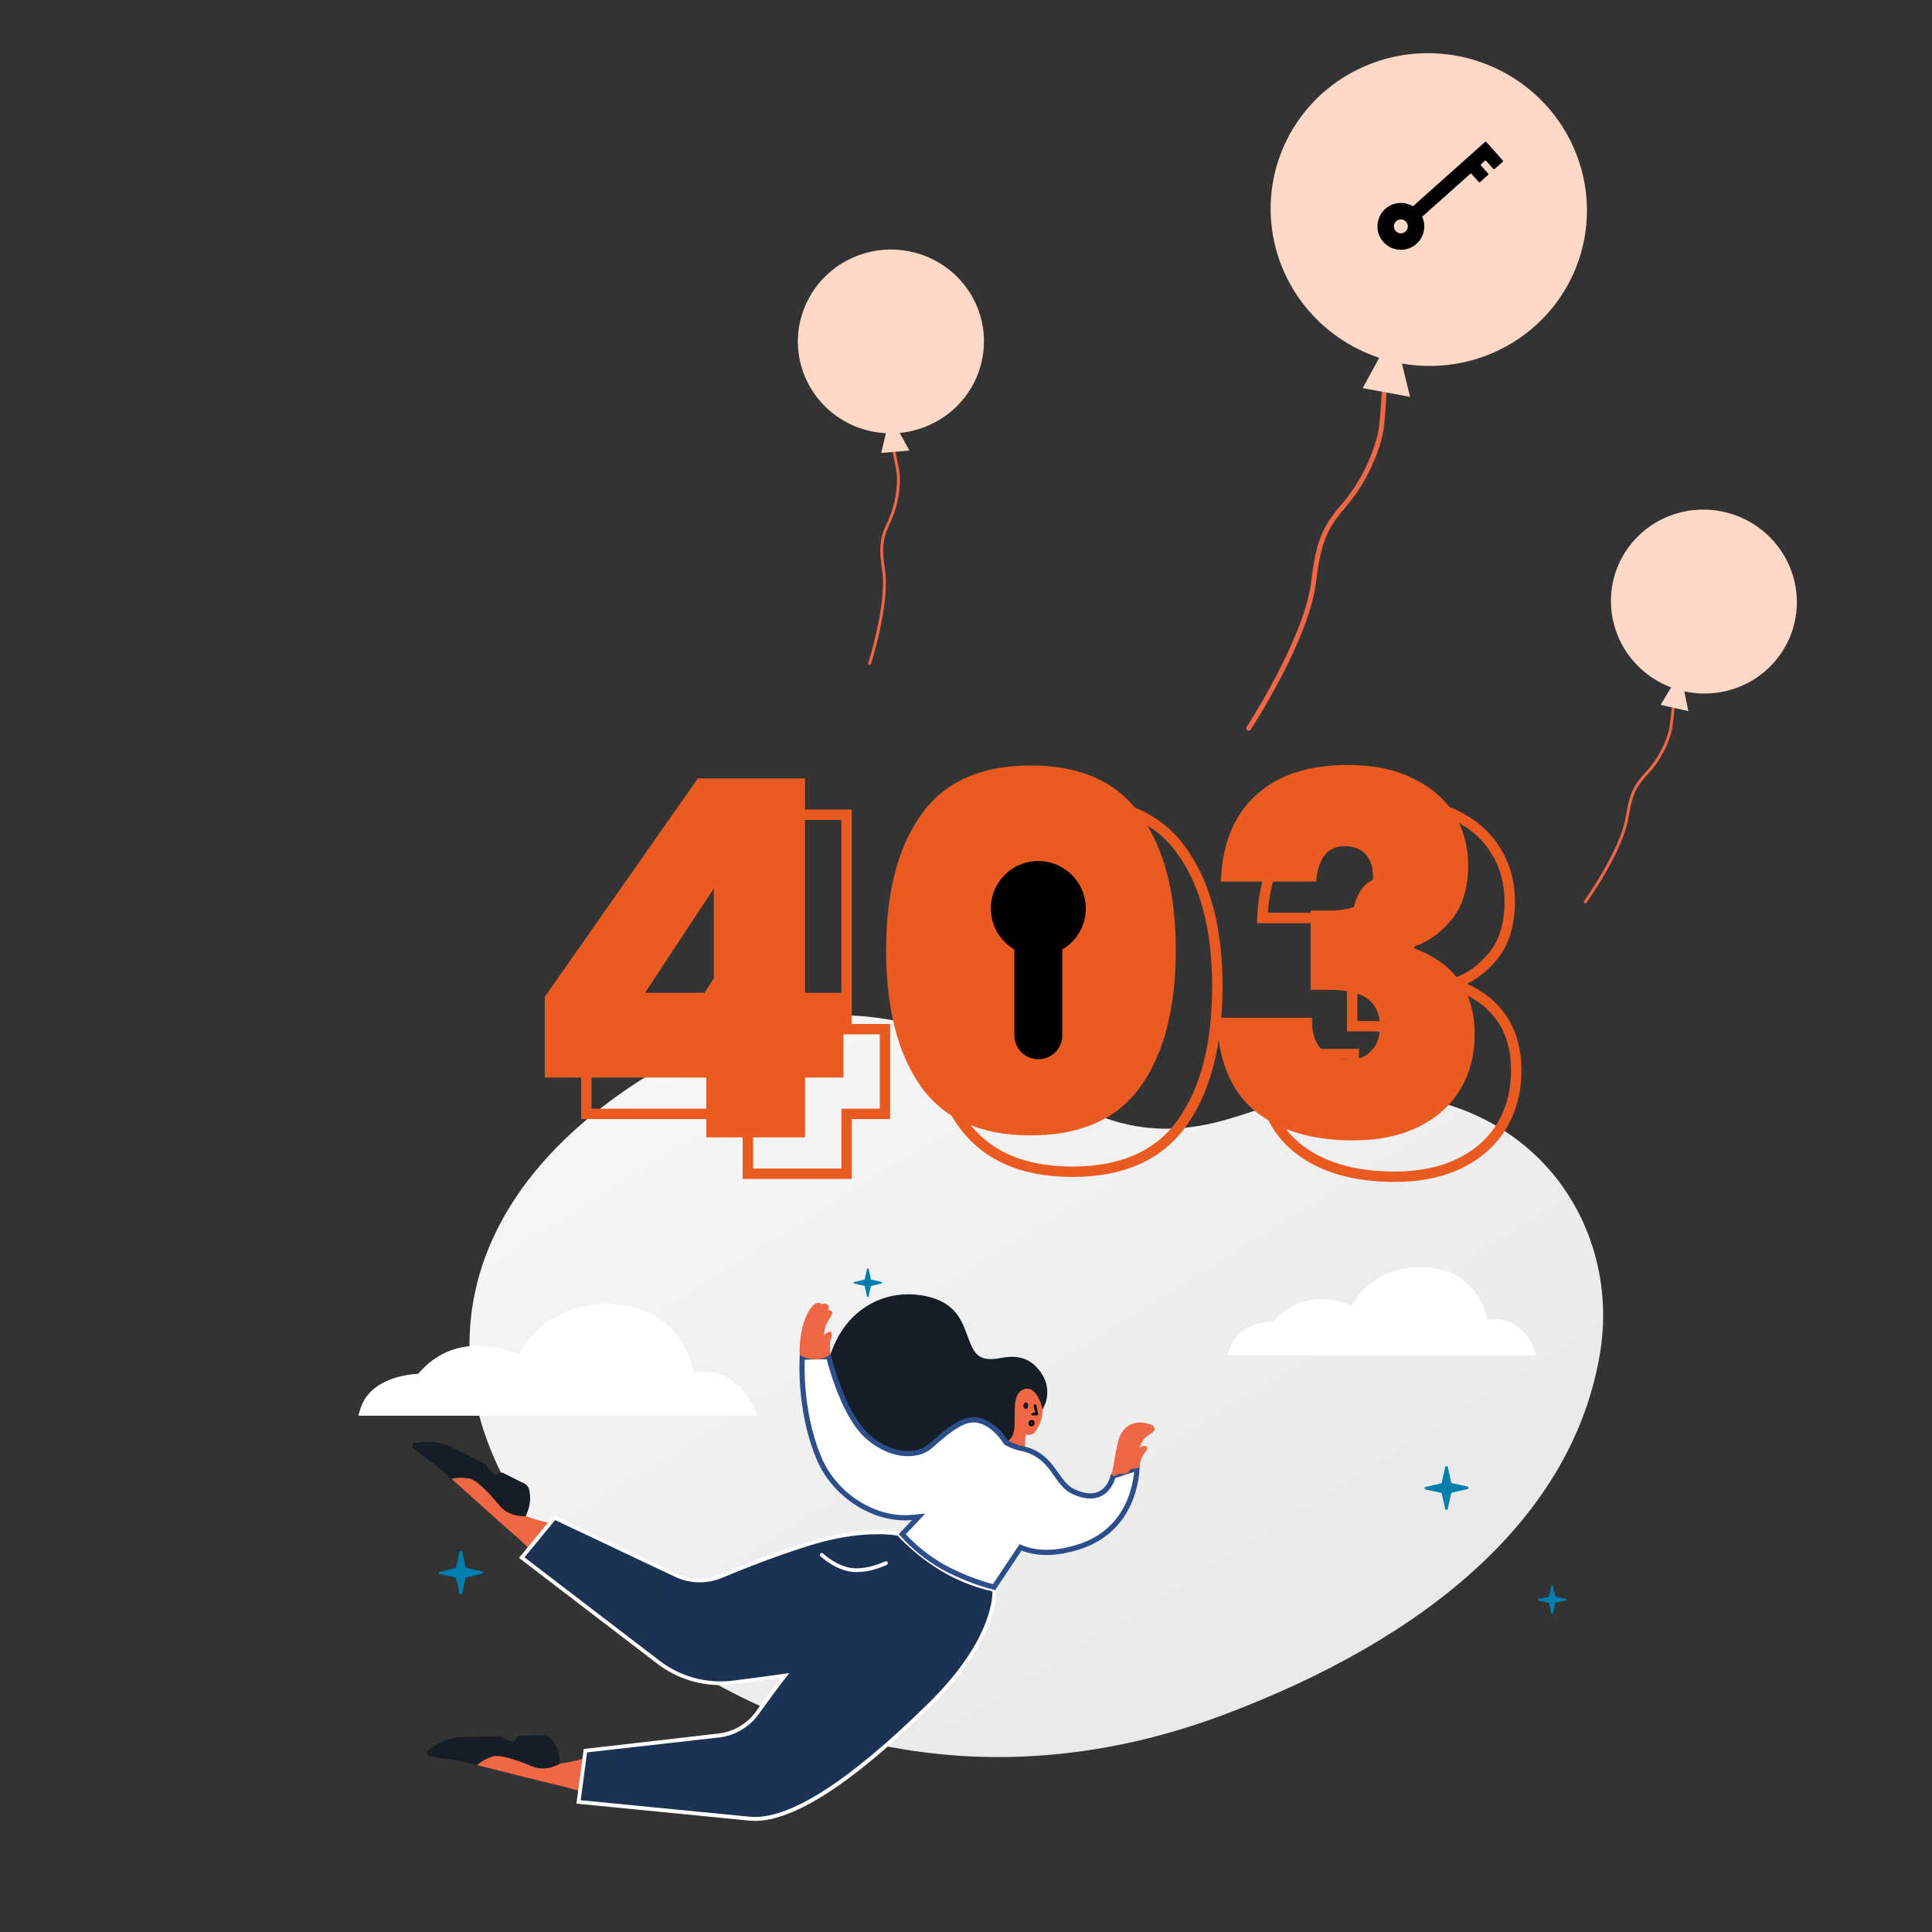 <svg width="372" height="372" viewBox="0 0 372 372" fill="none" xmlns="http://www.w3.org/2000/svg">
<rect x="0" y="0" width="372" height="372" fill="#333333" stroke="none"/>
<mask id="mask0" mask-type="alpha" maskUnits="userSpaceOnUse" x="0" y="0" width="372" height="372">
<rect width="372" height="372" fill="white"/>
</mask>
<g mask="url(#mask0)">
<path d="M246.858 212.249C239.579 213.883 227.338 221.123 211.382 214.742C197.945 209.365 168.892 178.661 123.298 207.988C77.704 237.315 83.109 280.13 117.479 309.933C148.57 336.902 191.322 346.856 235.76 330.119C274.689 315.46 302.904 292.197 308.104 260.404C312.659 232.529 290.15 202.533 246.858 212.249Z" fill="url(#paint0_linear)"/>
<path d="M112.896 214.48H111.896V215.48H112.896V214.48ZM112.896 198.928L112.077 198.354L111.896 198.612V198.928H112.896ZM142.368 156.88V155.88H141.848L141.549 156.306L142.368 156.88ZM163.008 156.88H164.008V155.88H163.008V156.88ZM163.008 198.16H162.008V199.16H163.008V198.16ZM170.4 198.16H171.4V197.16H170.4V198.16ZM170.4 214.48V215.48H171.4V214.48H170.4ZM163.008 214.48V213.48H162.008V214.48H163.008ZM163.008 226V227H164.008V226H163.008ZM144 226H143V227H144V226ZM144 214.48H145V213.48H144V214.48ZM145.44 178.096H146.44V174.767L144.606 177.545L145.44 178.096ZM132.192 198.16L131.358 197.609L130.333 199.16H132.192V198.16ZM145.44 198.16V199.16H146.44V198.16H145.44ZM113.896 214.48V198.928H111.896V214.48H113.896ZM113.715 199.502L143.187 157.454L141.549 156.306L112.077 198.354L113.715 199.502ZM142.368 157.88H163.008V155.88H142.368V157.88ZM162.008 156.88V198.16H164.008V156.88H162.008ZM163.008 199.16H170.4V197.16H163.008V199.16ZM169.4 198.16V214.48H171.4V198.16H169.4ZM170.4 213.48H163.008V215.48H170.4V213.48ZM162.008 214.48V226H164.008V214.48H162.008ZM163.008 225H144V227H163.008V225ZM145 226V214.48H143V226H145ZM144 213.48H112.896V215.48H144V213.48ZM144.606 177.545L131.358 197.609L133.026 198.711L146.275 178.647L144.606 177.545ZM132.192 199.16H145.44V197.16H132.192V199.16ZM146.44 198.16V178.096H144.44V198.16H146.44ZM185.339 163.888L186.156 164.465V164.465L185.339 163.888ZM227.579 163.888L226.762 164.465L226.766 164.471L227.579 163.888ZM227.675 216.112L226.858 215.535L227.675 216.112ZM185.243 216.112L184.423 216.684L184.426 216.689L185.243 216.112ZM213.947 176.752L213.017 177.12L213.02 177.127L213.947 176.752ZM198.971 176.752L199.898 177.127L199.901 177.12L198.971 176.752ZM198.875 203.344L197.939 203.695L197.943 203.707L197.948 203.719L198.875 203.344ZM213.947 203.344L213.017 202.976L213.013 202.986L213.947 203.344ZM179.619 189.904C179.619 179.019 181.835 170.575 186.156 164.465L184.522 163.311C179.883 169.873 177.619 178.773 177.619 189.904H179.619ZM186.156 164.465C190.403 158.458 197.097 155.384 206.459 155.384V153.384C196.621 153.384 189.235 156.646 184.522 163.311L186.156 164.465ZM206.459 155.384C215.821 155.384 222.515 158.458 226.762 164.465L228.396 163.311C223.683 156.646 216.297 153.384 206.459 153.384V155.384ZM226.766 164.471C231.148 170.58 233.395 179.022 233.395 189.904H235.395C235.395 178.77 233.098 169.868 228.392 163.305L226.766 164.471ZM233.395 189.904C233.395 200.92 231.177 209.426 226.858 215.535L228.492 216.689C233.133 210.126 235.395 201.16 235.395 189.904H233.395ZM226.858 215.535C222.612 221.54 215.888 224.616 206.459 224.616V226.616C216.358 226.616 223.778 223.356 228.492 216.689L226.858 215.535ZM206.459 224.616C197.03 224.616 190.306 221.54 186.06 215.535L184.426 216.689C189.14 223.356 196.56 226.616 206.459 226.616V224.616ZM186.063 215.54C181.806 209.431 179.619 200.922 179.619 189.904H177.619C177.619 201.158 179.848 210.121 184.423 216.684L186.063 215.54ZM216.771 189.904C216.771 184.1 216.162 179.563 214.874 176.377L213.02 177.127C214.164 179.957 214.771 184.188 214.771 189.904H216.771ZM214.877 176.384C214.2 174.674 213.142 173.34 211.687 172.444C210.242 171.555 208.48 171.144 206.459 171.144V173.144C208.214 173.144 209.588 173.501 210.639 174.148C211.68 174.788 212.478 175.758 213.017 177.12L214.877 176.384ZM206.459 171.144C204.438 171.144 202.676 171.555 201.231 172.444C199.776 173.34 198.718 174.674 198.041 176.384L199.901 177.12C200.44 175.758 201.238 174.788 202.279 174.148C203.33 173.501 204.704 173.144 206.459 173.144V171.144ZM198.044 176.377C196.756 179.563 196.147 184.1 196.147 189.904H198.147C198.147 184.188 198.754 179.957 199.898 177.127L198.044 176.377ZM196.147 189.904C196.147 195.832 196.724 200.455 197.939 203.695L199.811 202.993C198.722 200.089 198.147 195.752 198.147 189.904H196.147ZM197.948 203.719C198.629 205.403 199.7 206.712 201.172 207.587C202.631 208.455 204.413 208.856 206.459 208.856V206.856C204.665 206.856 203.263 206.505 202.194 205.869C201.138 205.24 200.337 204.293 199.802 202.969L197.948 203.719ZM206.459 208.856C208.505 208.856 210.281 208.456 211.727 207.585C213.186 206.705 214.234 205.391 214.881 203.702L213.013 202.986C212.508 204.305 211.732 205.247 210.695 205.871C209.645 206.504 208.253 206.856 206.459 206.856V208.856ZM214.877 203.712C216.162 200.465 216.771 195.835 216.771 189.904H214.771C214.771 195.749 214.164 200.079 213.017 202.976L214.877 203.712ZM243.077 176.752L242.077 176.717L242.041 177.752H243.077V176.752ZM249.797 160.144L250.469 160.884L250.475 160.878L249.797 160.144ZM280.037 156.88L279.59 157.774L279.599 157.779L279.609 157.784L280.037 156.88ZM288.005 163.792L287.151 164.312L287.156 164.32L288.005 163.792ZM287.525 184.048L288.296 184.684L288.304 184.675L287.525 184.048ZM280.325 189.232L280.009 188.283L279.325 188.511V189.232H280.325ZM280.325 189.616H279.325V190.311L279.976 190.553L280.325 189.616ZM289.157 216.784L288.301 216.267L289.157 216.784ZM281.093 223.984L281.533 224.882L281.093 223.984ZM249.509 220.816L248.862 221.579L248.868 221.584L248.874 221.589L249.509 220.816ZM242.309 202.96V201.96H241.284L241.309 202.984L242.309 202.96ZM260.645 202.96L261.644 203.01L261.696 201.96H260.645V202.96ZM262.277 208.912L261.52 209.566V209.566L262.277 208.912ZM272.069 209.296L271.342 208.609L271.331 208.62L271.321 208.632L272.069 209.296ZM271.301 199.312L270.701 200.112L270.709 200.118L270.716 200.124L271.301 199.312ZM260.357 197.584H259.357V198.584H260.357V197.584ZM260.357 182.32V181.32H259.357V182.32H260.357ZM263.621 182.32L263.647 181.32L263.634 181.32H263.621V182.32ZM269.765 181.168L270.212 182.062L270.219 182.059L270.225 182.056L269.765 181.168ZM270.917 171.472L270.187 172.156L270.198 172.168L270.21 172.179L270.917 171.472ZM262.853 171.952L262.021 171.397L262.014 171.407L262.853 171.952ZM261.413 176.752V177.752H262.348L262.411 176.819L261.413 176.752ZM244.076 176.787C244.325 169.749 246.495 164.497 250.469 160.884L249.124 159.404C244.651 163.471 242.34 169.291 242.077 176.717L244.076 176.787ZM250.475 160.878C254.463 157.193 260.08 155.288 267.461 155.288V153.288C259.738 153.288 253.579 155.287 249.118 159.41L250.475 160.878ZM267.461 155.288C272.275 155.288 276.305 156.132 279.59 157.774L280.484 155.986C276.856 154.172 272.503 153.288 267.461 153.288V155.288ZM279.609 157.784C282.976 159.376 285.473 161.556 287.151 164.312L288.859 163.272C286.952 160.14 284.137 157.712 280.464 155.976L279.609 157.784ZM287.156 164.32C288.842 167.03 289.693 170.108 289.693 173.584H291.693C291.693 169.764 290.752 166.314 288.854 163.264L287.156 164.32ZM289.693 173.584C289.693 177.775 288.677 181.021 286.746 183.421L288.304 184.675C290.596 181.827 291.693 178.097 291.693 173.584H289.693ZM286.753 183.412C284.74 185.852 282.49 187.456 280.009 188.283L280.641 190.181C283.536 189.216 286.085 187.364 288.296 184.684L286.753 183.412ZM279.325 189.232V189.616H281.325V189.232H279.325ZM279.976 190.553C283.702 191.939 286.423 193.927 288.219 196.479C290.014 199.03 290.941 202.226 290.941 206.128H292.941C292.941 201.902 291.932 198.282 289.855 195.329C287.778 192.377 284.691 190.173 280.673 188.679L279.976 190.553ZM290.941 206.128C290.941 210.001 290.051 213.37 288.301 216.267L290.013 217.301C291.974 214.054 292.941 210.319 292.941 206.128H290.941ZM288.301 216.267C286.553 219.16 284.017 221.435 280.652 223.086L281.533 224.882C285.209 223.077 288.048 220.552 290.013 217.301L288.301 216.267ZM280.652 223.086C277.298 224.733 273.264 225.576 268.517 225.576V227.576C273.498 227.576 277.847 226.691 281.533 224.882L280.652 223.086ZM268.517 225.576C260.673 225.576 254.586 223.695 250.144 220.043L248.874 221.589C253.775 225.617 260.36 227.576 268.517 227.576V225.576ZM250.155 220.053C245.83 216.389 243.496 210.748 243.308 202.936L241.309 202.984C241.506 211.172 243.971 217.435 248.862 221.579L250.155 220.053ZM242.309 203.96H260.645V201.96H242.309V203.96ZM259.646 202.91C259.51 205.629 260.081 207.899 261.52 209.566L263.034 208.258C262.041 207.109 261.523 205.411 261.644 203.01L259.646 202.91ZM261.52 209.566C262.98 211.257 265.121 212.024 267.749 212.024V210.024C265.512 210.024 264.005 209.383 263.034 208.258L261.52 209.566ZM267.749 212.024C269.827 212.024 271.564 211.369 272.816 209.96L271.321 208.632C270.526 209.527 269.383 210.024 267.749 210.024V212.024ZM272.796 209.983C274.095 208.607 274.701 206.806 274.701 204.688H272.701C272.701 206.41 272.219 207.681 271.342 208.609L272.796 209.983ZM274.701 204.688C274.701 202.019 273.808 199.885 271.885 198.5L270.716 200.124C271.994 201.043 272.701 202.493 272.701 204.688H274.701ZM271.901 198.512C270.098 197.16 267.296 196.584 263.717 196.584V198.584C267.178 198.584 269.431 199.16 270.701 200.112L271.901 198.512ZM263.717 196.584H260.357V198.584H263.717V196.584ZM261.357 197.584V182.32H259.357V197.584H261.357ZM260.357 183.32H263.621V181.32H260.357V183.32ZM263.594 183.32C266.142 183.387 268.363 182.987 270.212 182.062L269.318 180.274C267.839 181.013 265.964 181.381 263.647 181.32L263.594 183.32ZM270.225 182.056C272.4 180.928 273.357 178.735 273.357 175.888H271.357C271.357 178.289 270.586 179.616 269.304 180.28L270.225 182.056ZM273.357 175.888C273.357 173.761 272.843 171.984 271.624 170.765L270.21 172.179C270.911 172.88 271.357 174.047 271.357 175.888H273.357ZM271.646 170.788C270.462 169.525 268.865 168.936 266.981 168.936V170.936C268.424 170.936 269.451 171.371 270.187 172.156L271.646 170.788ZM266.981 168.936C264.848 168.936 263.132 169.73 262.021 171.397L263.685 172.507C264.365 171.486 265.401 170.936 266.981 170.936V168.936ZM262.014 171.407C261.068 172.863 260.551 174.639 260.415 176.685L262.411 176.819C262.53 175.025 262.974 173.601 263.691 172.497L262.014 171.407ZM261.413 175.752H243.077V177.752H261.413V175.752Z" fill="#EA5B21"/>
<path d="M104.896 207.48V191.928L134.368 149.88H155.008V191.16H162.4V207.48H155.008V219H136V207.48H104.896ZM137.44 171.096L124.192 191.16H137.44V171.096ZM170.619 182.904C170.619 171.896 172.859 163.224 177.339 156.888C181.819 150.552 188.859 147.384 198.459 147.384C208.059 147.384 215.099 150.552 219.579 156.888C224.123 163.224 226.395 171.896 226.395 182.904C226.395 194.04 224.155 202.776 219.675 209.112C215.195 215.448 208.123 218.616 198.459 218.616C188.795 218.616 181.723 215.448 177.243 209.112C172.827 202.776 170.619 194.04 170.619 182.904ZM207.771 182.904C207.771 177.144 207.163 172.76 205.947 169.752C204.731 166.68 202.235 165.144 198.459 165.144C194.683 165.144 192.187 166.68 190.971 169.752C189.755 172.76 189.147 177.144 189.147 182.904C189.147 188.792 189.723 193.272 190.875 196.344C192.091 199.352 194.619 200.856 198.459 200.856C202.299 200.856 204.795 199.352 205.947 196.344C207.163 193.272 207.771 188.792 207.771 182.904ZM235.077 169.752C235.333 162.52 237.573 156.984 241.797 153.144C246.021 149.24 251.909 147.288 259.461 147.288C264.389 147.288 268.581 148.152 272.037 149.88C275.557 151.544 278.213 153.848 280.005 156.792C281.797 159.672 282.693 162.936 282.693 166.584C282.693 170.936 281.637 174.424 279.525 177.048C277.413 179.608 275.013 181.336 272.325 182.232V182.616C280.069 185.496 283.941 191 283.941 199.128C283.941 203.16 283.013 206.712 281.157 209.784C279.301 212.856 276.613 215.256 273.093 216.984C269.573 218.712 265.381 219.576 260.517 219.576C252.517 219.576 246.181 217.656 241.509 213.816C236.901 209.912 234.501 203.96 234.309 195.96H252.645C252.517 198.52 253.061 200.504 254.277 201.912C255.493 203.32 257.317 204.024 259.749 204.024C261.605 204.024 263.045 203.448 264.069 202.296C265.157 201.144 265.701 199.608 265.701 197.688C265.701 195.256 264.901 193.464 263.301 192.312C261.765 191.16 259.237 190.584 255.717 190.584H252.357V175.32H255.621C258.053 175.384 260.101 175 261.765 174.168C263.493 173.272 264.357 171.512 264.357 168.888C264.357 166.904 263.877 165.432 262.917 164.472C261.957 163.448 260.645 162.936 258.981 162.936C257.125 162.936 255.749 163.608 254.853 164.952C254.021 166.232 253.541 167.832 253.413 169.752H235.077Z" fill="#EA5B21"/>
<ellipse cx="200" cy="182" rx="16" ry="23" fill="#EA5B21"/>
<path fill-rule="evenodd" clip-rule="evenodd" d="M207.847 174.936C207.847 170.376 204.007 166.735 199.406 167.015C195.366 167.255 192.125 170.616 192.005 174.616C191.885 177.896 193.766 180.777 196.526 182.097V199.339C196.526 201.219 198.046 202.739 199.926 202.739C201.807 202.739 203.327 201.219 203.327 199.339V182.097C206.007 180.817 207.847 178.096 207.847 174.936Z" fill="black" stroke="black" stroke-width="2.435" stroke-linecap="round" stroke-linejoin="round"/>
<path d="M240.336 140.665C240.279 140.663 240.224 140.65 240.172 140.626C240.121 140.589 240.078 140.542 240.045 140.488C240.012 140.433 239.99 140.371 239.979 140.306C239.969 140.242 239.971 140.175 239.985 140.11C239.999 140.045 240.025 139.984 240.061 139.929C240.17 139.768 250.773 123.412 252.368 112.683L252.545 111.341C253.556 103.301 255.031 100.892 258.778 96.552L259.68 95.391C262.152 92.217 264.936 86.603 265.546 82.043C265.813 79.924 266.185 73.473 266.185 73.405C266.189 73.339 266.205 73.274 266.232 73.214C266.259 73.154 266.297 73.1 266.343 73.054C266.39 73.009 266.444 72.973 266.502 72.95C266.561 72.926 266.623 72.915 266.685 72.917C266.747 72.919 266.807 72.934 266.863 72.961C266.919 72.988 266.969 73.027 267.01 73.075C267.051 73.123 267.083 73.179 267.103 73.241C267.123 73.303 267.131 73.368 267.128 73.434C267.111 73.702 266.748 79.985 266.479 82.146C265.856 87.094 262.886 92.824 260.408 95.989L259.488 97.162C255.902 101.354 254.459 103.66 253.486 111.412L253.305 112.77C251.677 123.737 241.276 139.776 240.838 140.453C240.783 140.538 240.705 140.603 240.616 140.641C240.526 140.679 240.429 140.687 240.336 140.665Z" fill="#EF6744"/>
<path d="M305.077 45.872C306.115 40.193 305.478 34.33 303.242 28.981C301.005 23.633 297.265 19.024 292.465 15.706C287.666 12.387 282.01 10.498 276.172 10.264C270.335 10.03 264.562 11.461 259.542 14.386C254.522 17.311 250.467 21.607 247.859 26.762C245.252 31.916 244.204 37.712 244.838 43.458C245.473 49.203 247.764 54.656 251.438 59.167C255.112 63.678 260.015 67.055 265.562 68.897L262.379 74.731L271.504 76.41L269.938 69.998C277.854 71.391 285.99 69.638 292.572 65.119C299.153 60.6 303.648 53.682 305.077 45.872Z" fill="#FFD8C8"/>
<path d="M272.054 39.718C270.371 38.706 268.146 38.875 266.629 40.308C264.889 41.955 264.748 44.721 266.314 46.535C267.966 48.445 270.852 48.63 272.73 46.957C274.243 45.608 274.631 43.475 273.837 41.724L283.225 33.358L284.721 35.033C284.795 35.114 284.917 35.12 284.992 35.046L286.525 33.679C286.606 33.606 286.612 33.483 286.538 33.409L285.171 31.875C285.098 31.794 285.11 31.672 285.185 31.605L285.894 30.967C285.975 30.893 286.097 30.905 286.165 30.98L287.531 32.513C287.605 32.594 287.728 32.6 287.802 32.526L289.335 31.16C289.417 31.086 289.423 30.963 289.349 30.889L287.853 29.213L287.369 28.666L286.199 27.356C286.125 27.275 286.002 27.269 285.928 27.343L272.054 39.718ZM270.717 44.494C270.138 45.118 269.139 45.063 268.642 44.373C268.273 43.864 268.314 43.149 268.737 42.685C269.317 42.06 270.316 42.115 270.812 42.805C271.188 43.314 271.14 44.029 270.717 44.494Z" fill="black"/>
<path d="M305.183 173.901C305.149 173.898 305.117 173.889 305.087 173.873C305.058 173.851 305.034 173.822 305.016 173.789C304.998 173.756 304.986 173.719 304.982 173.681C304.977 173.643 304.98 173.604 304.99 173.566C305 173.528 305.016 173.493 305.039 173.461C305.107 173.369 311.738 164.023 312.939 157.76L313.076 156.976C313.868 152.278 314.794 150.899 317.102 148.442L317.66 147.782C319.19 145.979 320.964 142.75 321.434 140.086C321.643 138.848 322.02 135.068 322.022 135.028C322.026 134.99 322.037 134.952 322.055 134.917C322.072 134.882 322.096 134.851 322.124 134.826C322.152 134.8 322.185 134.781 322.22 134.768C322.255 134.756 322.292 134.751 322.328 134.754C322.364 134.756 322.4 134.767 322.432 134.784C322.464 134.801 322.492 134.825 322.515 134.854C322.538 134.883 322.555 134.917 322.565 134.954C322.576 134.991 322.579 135.03 322.575 135.068C322.559 135.225 322.191 138.907 321.98 140.17C321.492 143.061 319.606 146.354 318.073 148.151L317.503 148.818C315.294 151.192 314.39 152.511 313.627 157.041L313.487 157.834C312.261 164.236 305.757 173.402 305.483 173.788C305.448 173.837 305.401 173.873 305.347 173.893C305.294 173.913 305.236 173.916 305.183 173.901Z" fill="#EF6744"/>
<path d="M345.546 119.812C346.296 116.502 346.066 113.042 344.884 109.845C343.702 106.648 341.618 103.849 338.881 101.781C336.143 99.714 332.867 98.465 329.444 98.184C326.021 97.903 322.595 98.601 319.574 100.196C316.553 101.79 314.065 104.214 312.407 107.178C310.748 110.141 309.99 113.52 310.221 116.91C310.452 120.301 311.664 123.561 313.711 126.301C315.758 129.041 318.555 131.146 321.768 132.364L319.754 135.712L325.073 136.923L324.311 133.118C328.927 134.132 333.749 133.302 337.727 130.81C341.704 128.317 344.515 124.364 345.546 119.812Z" fill="#FFD8C8"/>
<path d="M167.451 128.028C167.418 128.035 167.384 128.037 167.351 128.031C167.317 128.018 167.285 127.998 167.258 127.972C167.231 127.947 167.208 127.915 167.192 127.88C167.177 127.845 167.167 127.807 167.165 127.768C167.163 127.729 167.168 127.69 167.18 127.653C167.217 127.545 170.68 116.621 169.914 110.29L169.805 109.502C169.127 104.786 169.588 103.191 171.036 100.147L171.366 99.348C172.274 97.164 172.978 93.548 172.614 90.868C172.435 89.625 171.641 85.91 171.631 85.871C171.623 85.833 171.622 85.794 171.628 85.756C171.634 85.717 171.647 85.681 171.666 85.648C171.685 85.615 171.71 85.586 171.74 85.564C171.769 85.541 171.803 85.525 171.838 85.517C171.874 85.508 171.91 85.507 171.946 85.514C171.982 85.52 172.016 85.535 172.047 85.555C172.078 85.576 172.104 85.603 172.126 85.635C172.147 85.667 172.162 85.703 172.17 85.741C172.202 85.895 172.975 89.514 173.159 90.781C173.576 93.683 172.785 97.394 171.872 99.574L171.533 100.383C170.154 103.317 169.695 104.85 170.35 109.396L170.459 110.194C171.244 116.665 167.845 127.377 167.702 127.83C167.684 127.886 167.65 127.935 167.605 127.971C167.56 128.006 167.506 128.026 167.451 128.028Z" fill="#EF6744"/>
<path d="M189.392 64.206C189.096 60.825 187.822 57.601 185.721 54.917C183.621 52.233 180.782 50.203 177.544 49.068C174.307 47.934 170.806 47.744 167.46 48.521C164.114 49.297 161.064 51.007 158.674 53.447C156.284 55.887 154.653 58.954 153.978 62.283C153.303 65.611 153.611 69.06 154.865 72.218C156.12 75.377 158.268 78.112 161.053 80.097C163.839 82.082 167.144 83.233 170.575 83.413L169.679 87.216L175.114 86.747L173.228 83.356C177.933 82.913 182.272 80.652 185.3 77.065C188.327 73.478 189.798 68.856 189.392 64.206Z" fill="#FFD8C8"/>
<path d="M101.152 291.958L101.213 291.892C101.607 291.134 101.874 290.317 102.002 289.473C102.131 288.68 102.108 287.87 101.935 287.086C101.908 286.833 101.83 286.589 101.707 286.367C101.584 286.146 101.418 285.951 101.218 285.794L96.986 283.654C96.606 283.45 96.262 283.507 95.785 283.814C95.713 283.87 95.631 283.91 95.544 283.933C95.456 283.955 95.365 283.96 95.275 283.945C94.557 283.844 93.617 281.967 93.617 281.967L87.112 278.702C84.342 277.306 81.575 277.575 80.013 277.775C79.884 277.792 79.763 277.845 79.665 277.929C79.566 278.013 79.494 278.124 79.457 278.248C79.421 278.372 79.421 278.504 79.457 278.628C79.494 278.752 79.567 278.863 79.665 278.947C80.558 279.696 81.492 280.397 82.46 281.046C84.027 282.17 85.507 283.409 86.889 284.754L86.909 284.732C88.056 284.488 89.239 284.474 90.391 284.691C91.754 284.971 94.248 287.548 96.106 289.856C97.964 292.163 101.152 291.958 101.152 291.958Z" fill="#151E27"/>
<path d="M106.366 293.276C104.611 293.024 102.892 292.57 101.242 291.92L101.198 291.88L101.138 291.946C101.138 291.946 98.01 292.174 96.139 289.863C94.268 287.551 91.796 284.987 90.424 284.698C89.272 284.481 88.089 284.495 86.942 284.739C89.826 287.333 97.725 294.441 98.687 295.237C99.812 296.165 101.27 297.611 102.186 298.405C102.8 297.834 106.139 293.585 106.366 293.276Z" fill="#EF6744"/>
<path d="M107.787 339.621L107.791 339.527C107.787 338.675 107.641 337.829 107.361 337.025C107.107 336.259 106.707 335.551 106.184 334.937C106.042 334.727 105.86 334.547 105.647 334.409C105.434 334.27 105.196 334.176 104.946 334.132L100.246 334.22C100.028 334.224 99.817 334.295 99.64 334.421C99.463 334.548 99.329 334.725 99.254 334.929C99.216 335.011 99.162 335.085 99.095 335.146C99.028 335.207 98.949 335.254 98.863 335.283C98.16 335.52 96.474 334.302 96.474 334.302L89.192 334.448C86.108 334.506 83.769 336.036 82.486 336.938C82.377 337.011 82.293 337.114 82.244 337.235C82.194 337.355 82.181 337.488 82.206 337.616C82.231 337.743 82.294 337.861 82.385 337.954C82.477 338.046 82.594 338.11 82.722 338.136C83.862 338.383 85.014 338.569 86.174 338.692C88.084 338.954 89.971 339.359 91.82 339.903L91.844 339.877C92.747 339.114 93.792 338.538 94.919 338.181C96.267 337.799 99.653 338.903 102.384 340.084C105.115 341.266 107.787 339.621 107.787 339.621Z" fill="#151E27"/>
<path d="M113.017 338.357C111.35 338.956 109.62 339.359 107.861 339.558L107.821 339.521L107.817 339.614C107.817 339.614 105.137 341.268 102.402 340.091C99.667 338.914 96.267 337.798 94.919 338.18C93.797 338.533 92.754 339.103 91.852 339.859C95.613 340.811 105.916 343.419 107.142 343.671C108.561 343.97 110.525 344.576 111.723 344.859C111.98 344.042 112.957 338.74 113.017 338.357Z" fill="#EF6744"/>
<path d="M199.276 266.717C199.276 266.717 200.851 269.518 200.754 271.836C200.64 273.283 200.105 274.665 199.215 275.811C199.088 275.972 198.924 276.1 198.735 276.182C198.547 276.263 198.341 276.297 198.137 276.278L197.484 276.221C197.392 276.976 197.356 277.737 197.377 278.497C197.122 278.665 196.832 278.772 196.53 278.813C196.228 278.853 195.92 278.825 195.63 278.731C194.938 278.549 194.102 277.432 194.102 277.432L194.664 270.103C194.721 269.501 194.956 268.93 195.338 268.462C195.721 267.994 196.234 267.65 196.812 267.475L199.276 266.717Z" fill="#EF6744"/>
<path fill-rule="evenodd" clip-rule="evenodd" d="M197.455 271.298C197.204 271.273 197.029 270.972 197.064 270.626C197.099 270.28 197.331 270.02 197.581 270.045C197.832 270.07 198.007 270.37 197.972 270.717C197.937 271.063 197.705 271.323 197.455 271.298Z" fill="#191919"/>
<path d="M199.289 270.652L199.635 272.251L198.856 272.296" stroke="black" stroke-width="0.5" stroke-linecap="round" stroke-linejoin="round"/>
<path d="M200.751 271.357C200.751 271.357 199.66 266.302 196.911 267.6C194.24 268.848 196.179 274.691 194.818 276.673C192.084 280.644 184.344 279.436 180.295 281.363C165.246 288.519 154.415 272.24 160.806 258.535C164.049 251.587 170.885 248.066 178.194 249.549C184.169 250.763 185.309 254.583 186.4 257.54C187.616 260.854 188.537 262.268 192.71 261.476C196.069 260.82 198.611 261.519 200.568 264.494C201.245 265.504 201.621 266.684 201.653 267.899C201.685 269.114 201.373 270.313 200.751 271.357Z" fill="#151E27"/>
<path d="M191.411 306.127C191.411 306.127 187.024 305.442 181.346 302.167C178.263 300.302 175.452 298.019 172.996 295.382C172.996 295.382 166.58 293.941 156.045 297.175C149.675 299.132 143.216 301.679 139.107 303.389C137.725 304.013 136.226 304.337 134.709 304.339C133.193 304.342 131.693 304.023 130.308 303.404L106.763 292.253L100.439 299.934L126.717 320.04C130.842 323.199 136.045 324.608 141.201 323.963C144.162 323.597 147.635 323.135 151.111 322.642C149.121 325.222 147.35 327.614 146.024 329.499C145.178 330.757 144.076 331.823 142.79 332.625C141.503 333.427 140.061 333.948 138.559 334.153L112.685 337.111L111.372 346.976L144.3 350.178C149.494 350.698 159.398 347.525 179.049 328.187C192.443 315.011 191.411 306.127 191.411 306.127Z" fill="url(#paint1_linear)"/>
<path d="M110.989 347.28L112.392 336.761L138.556 333.762C140.007 333.561 141.399 333.056 142.641 332.281C143.884 331.505 144.948 330.476 145.765 329.261C146.81 327.79 148.419 325.582 150.32 323.099C147.306 323.521 144.131 323.942 141.283 324.298C136.024 324.973 130.712 323.537 126.509 320.303L99.934 299.965L106.667 291.76L130.462 303.036C131.802 303.63 133.251 303.935 134.716 303.932C136.182 303.928 137.63 303.616 138.966 303.016C143.216 301.25 149.609 298.73 155.937 296.792C166.443 293.564 172.805 294.931 173.069 294.987L173.184 295.012L173.267 295.088C175.708 297.715 178.501 299.99 181.566 301.851C187.11 305.051 191.455 305.763 191.498 305.77L191.774 305.813L191.807 306.086C191.848 306.456 192.68 315.31 179.34 328.463C163.696 343.866 151.911 351.299 144.308 350.558L110.989 347.28ZM113.036 337.418L111.81 346.625L144.357 349.8C151.739 350.516 163.329 343.155 178.815 327.915C190.651 316.265 191.117 307.973 191.086 306.412C187.6 305.625 184.262 304.29 181.195 302.457C178.11 300.593 175.297 298.315 172.832 295.685C171.951 295.524 165.758 294.564 156.182 297.496C149.883 299.428 143.511 301.934 139.278 303.7C137.852 304.341 136.306 304.673 134.742 304.676C133.179 304.678 131.632 304.35 130.204 303.714L106.887 292.684L100.99 299.857L126.963 319.74C131.006 322.852 136.116 324.238 141.178 323.593C144.291 323.213 147.818 322.735 151.079 322.273L151.965 322.147L151.421 322.854C149.294 325.608 147.482 328.1 146.341 329.702C145.473 330.999 144.341 332.099 143.019 332.929C141.697 333.76 140.214 334.302 138.669 334.521L113.036 337.418Z" fill="white"/>
<path d="M218.921 282.706C218.906 283.027 218.876 283.45 218.816 283.951C218.674 285.143 218.363 286.77 217.694 288.514C216.359 291.991 213.601 295.924 207.865 297.806C203.736 299.119 200.051 299.324 196.874 298.093L196.5 297.948L196.277 298.282L191.394 305.602C188 304.706 184.724 303.411 181.636 301.742C178.673 300.068 176.001 297.928 173.722 295.404L175.966 293.024L176.873 292.063L175.557 292.183C168.38 292.84 160.746 287.94 157.743 280.887C155.686 276.046 154.876 271.043 154.582 267.241C154.436 265.341 154.418 263.747 154.437 262.629C154.447 262.07 154.465 261.63 154.481 261.332C154.481 261.33 154.482 261.328 154.482 261.326L159.554 261.207C159.563 261.242 159.572 261.28 159.582 261.319C159.665 261.643 159.788 262.109 159.952 262.68C160.278 263.823 160.765 265.392 161.406 267.095C162.679 270.474 164.599 274.484 167.152 276.684C172.196 281.029 177.061 280.2 178.975 278.568C179.231 278.349 179.502 278.112 179.788 277.863C180.463 277.273 181.216 276.615 182.03 275.976C183.185 275.069 184.42 274.236 185.639 273.746C187.786 272.899 189.67 273.686 191.117 274.824C192.568 275.966 193.497 277.403 193.653 277.65L193.725 277.763L193.843 277.825C194.584 278.215 195.36 278.534 196.161 278.777L196.191 278.786L196.221 278.791C199.474 279.35 201.162 280.95 202.464 282.638C202.79 283.061 203.09 283.488 203.389 283.912L203.4 283.928C203.7 284.354 204.001 284.78 204.313 285.177C204.936 285.972 205.638 286.694 206.571 287.146L206.571 287.146C208.17 287.919 209.485 288.144 210.567 287.996C211.656 287.847 212.455 287.327 213.026 286.71C213.592 286.099 213.934 285.395 214.135 284.856C214.232 284.594 214.298 284.367 214.34 284.199L218.921 282.706Z" fill="white" stroke="#2C4E8B"/>
<path d="M198.405 274.337C198.55 274.44 198.767 274.384 198.889 274.211C199.011 274.039 198.992 273.817 198.847 273.714C198.702 273.611 198.485 273.667 198.363 273.839C198.241 274.011 198.26 274.234 198.405 274.337Z" stroke="black" stroke-width="0.5" stroke-linecap="round" stroke-linejoin="round"/>
<path d="M219.329 282.541C218.836 282.745 218.308 282.848 217.775 282.844C217.411 283.376 216.609 284.022 216.12 283.81C215.119 283.455 214.683 284.744 214.025 283.91C214.536 282.231 214.949 277.422 215.915 275.957C216.214 275.423 216.632 274.964 217.135 274.614C217.639 274.265 218.215 274.035 218.82 273.941C219.699 273.831 220.592 273.938 221.42 274.251C221.666 274.288 221.891 274.41 222.054 274.598C222.217 274.785 222.309 275.024 222.311 275.273C222.28 275.795 220.64 276.458 220.141 277.258C219.851 277.717 219.601 278.2 219.395 278.702C219.395 278.702 220.683 278.067 220.852 278.663C221.021 279.258 220.177 279.842 219.827 280.748C219.603 281.328 219.437 281.929 219.329 282.541Z" fill="#EF6744"/>
<path d="M158.01 299.688C157.967 299.658 157.932 299.619 157.906 299.575C157.88 299.53 157.863 299.48 157.858 299.429C157.852 299.378 157.858 299.325 157.874 299.276C157.89 299.227 157.917 299.182 157.952 299.144C157.987 299.106 158.029 299.076 158.077 299.056C158.125 299.035 158.176 299.025 158.228 299.027C158.279 299.028 158.33 299.04 158.377 299.062C158.423 299.085 158.465 299.117 158.498 299.156C158.524 299.18 161.292 301.724 164.299 301.953C167.307 302.181 170.402 300.657 170.435 300.639C170.52 300.602 170.617 300.598 170.704 300.63C170.792 300.661 170.865 300.725 170.907 300.808C170.949 300.892 170.957 300.988 170.93 301.077C170.903 301.167 170.843 301.242 170.762 301.288C170.625 301.357 167.461 302.939 164.237 302.673C161.012 302.408 158.128 299.797 158.01 299.688Z" fill="white"/>
<path d="M159.934 260.697C159.538 261.055 159.075 261.33 158.571 261.505C158.067 261.681 157.533 261.754 157 261.72C155.937 261.734 154.891 261.447 153.984 260.892C153.914 259.139 154.082 257.385 154.483 255.677C155.141 252.846 156.403 251.42 156.768 251.173C157.84 250.465 158.088 251.13 158.088 251.13C158.088 251.13 158.948 250.802 159.432 251.263C159.788 251.59 159.448 252.251 159.448 252.251C159.608 252.227 159.77 252.253 159.914 252.325C160.058 252.398 160.176 252.514 160.251 252.656C160.44 253.147 159.102 254.55 158.904 255.47C158.785 256.004 158.712 256.547 158.685 257.092C158.685 257.092 159.693 256.058 160.048 256.562C160.402 257.067 159.808 257.898 159.786 258.875C159.775 259.485 159.824 260.096 159.934 260.697Z" fill="#EF6744"/>
<path d="M92.786 302.542L89.673 301.877L88.978 298.795C88.948 298.674 88.857 298.613 88.737 298.613C88.616 298.613 88.525 298.704 88.495 298.795L87.8 301.907L84.687 302.632C84.566 302.663 84.506 302.753 84.506 302.874C84.506 302.995 84.597 303.086 84.687 303.116L87.8 303.781L88.495 306.863C88.525 306.984 88.616 307.044 88.737 307.044C88.857 307.044 88.948 306.954 88.978 306.863L89.673 303.751L92.786 303.025C92.907 302.995 92.967 302.904 92.967 302.784C92.967 302.663 92.877 302.572 92.786 302.542Z" fill="#007FAF"/>
<path d="M282.563 286.225L279.451 285.561L278.756 282.478C278.725 282.357 278.635 282.297 278.514 282.297C278.393 282.297 278.302 282.388 278.272 282.478L277.577 285.591L274.465 286.316C274.344 286.346 274.283 286.437 274.283 286.558C274.283 286.679 274.374 286.769 274.465 286.8L277.577 287.464L278.272 290.547C278.302 290.668 278.393 290.728 278.514 290.728C278.635 290.728 278.725 290.637 278.756 290.547L279.451 287.434L282.563 286.709C282.684 286.679 282.745 286.588 282.745 286.467C282.745 286.346 282.654 286.256 282.563 286.225Z" fill="#007FAF"/>
<path d="M169.725 246.818L167.7 246.364L167.247 244.34C167.217 244.279 167.156 244.219 167.096 244.219C167.035 244.219 166.945 244.279 166.945 244.34L166.491 246.364L164.467 246.848C164.406 246.878 164.346 246.939 164.346 246.999C164.346 247.059 164.406 247.15 164.467 247.15L166.491 247.603L166.945 249.628C166.975 249.688 167.035 249.749 167.096 249.749C167.156 249.749 167.247 249.688 167.247 249.628L167.7 247.603L169.725 247.12C169.785 247.09 169.846 247.029 169.846 246.969C169.846 246.878 169.785 246.818 169.725 246.818Z" fill="#007FAF"/>
<path d="M301.481 307.861L299.456 307.407L299.003 305.383C298.972 305.322 298.912 305.262 298.852 305.262C298.791 305.262 298.7 305.322 298.7 305.383L298.247 307.407L296.222 307.891C296.162 307.921 296.102 307.981 296.102 308.042C296.102 308.102 296.162 308.193 296.222 308.193L298.247 308.646L298.7 310.671C298.731 310.731 298.791 310.792 298.852 310.792C298.912 310.792 299.003 310.731 299.003 310.671L299.456 308.646L301.481 308.163C301.541 308.133 301.601 308.072 301.601 308.012C301.601 307.921 301.541 307.861 301.481 307.861Z" fill="#007FAF"/>
<path d="M144.427 271.684C144.427 271.684 141.285 263.041 132.884 265.398C132.884 265.398 131.826 252.827 118.197 252.041C104.568 251.255 100.368 262.013 100.368 262.013C100.368 262.013 88.824 255.728 80.967 265.428C80.967 265.428 72.052 265.428 70.209 271.714H144.427V271.684Z" fill="white"/>
<path d="M145.696 272.591H69L69.332 271.443C71.115 265.339 78.61 264.613 80.514 264.523C87.464 256.333 97.013 259.567 99.914 260.806C100.458 259.748 101.607 257.905 103.541 256.061C106.17 253.583 110.884 250.712 118.227 251.136C130.103 251.831 132.974 261.138 133.609 264.311C141.979 262.679 145.213 271.322 145.243 271.413L145.696 272.591ZM71.569 270.778H143.007C141.859 268.663 138.837 264.674 133.155 266.275L132.098 266.578L132.007 265.49C131.977 265.006 130.829 253.674 118.167 252.949C105.323 252.193 101.274 262.226 101.244 262.347L100.881 263.314L99.975 262.83C99.521 262.589 89.005 257.028 81.722 266.003L81.45 266.336H81.027C80.906 266.306 73.895 266.366 71.569 270.778Z" fill="white"/>
<path d="M294.556 260.048C294.556 260.048 292.138 253.399 285.702 255.212C285.702 255.212 284.886 245.542 274.4 244.938C263.914 244.334 260.68 252.583 260.68 252.583C260.68 252.583 251.826 247.748 245.752 255.212C245.752 255.212 238.892 255.212 237.502 260.048H294.556Z" fill="white"/>
<path d="M295.856 260.955H236.324L236.657 259.807C238.047 255.063 243.728 254.428 245.36 254.337C250.648 248.173 257.84 250.409 260.288 251.406C261.497 249.2 265.516 243.519 274.461 244.033C283.496 244.546 285.854 251.467 286.428 254.126C291.565 253.25 294.526 257.329 295.403 259.747L295.856 260.955ZM238.893 259.142H293.076C292.109 257.51 289.873 254.972 285.914 256.09L284.856 256.392L284.766 255.304C284.735 254.942 283.859 246.42 274.34 245.846C264.64 245.272 261.557 252.857 261.527 252.917L261.164 253.884L260.258 253.401C259.925 253.219 251.978 249.019 246.478 255.788L246.206 256.12H245.783C245.722 256.12 240.797 256.151 238.893 259.142Z" fill="white"/>
</g>
<defs>
<linearGradient id="paint0_linear" x1="229.632" y1="326.06" x2="87.521" y2="96.561" gradientUnits="userSpaceOnUse">
<stop stop-color="#E9E9E9"/>
<stop offset="0.996" stop-color="white"/>
</linearGradient>
<linearGradient id="paint1_linear" x1="-11361.4" y1="21884.8" x2="256.466" y2="24907" gradientUnits="userSpaceOnUse">
<stop offset="0.28" stop-color="#151E27"/>
<stop offset="0.39" stop-color="#192A41"/>
<stop offset="0.58" stop-color="#1F3C6B"/>
<stop offset="0.75" stop-color="#234A8A"/>
<stop offset="0.9" stop-color="#26529C"/>
<stop offset="1" stop-color="#2755A3"/>
</linearGradient>
</defs>
</svg>
